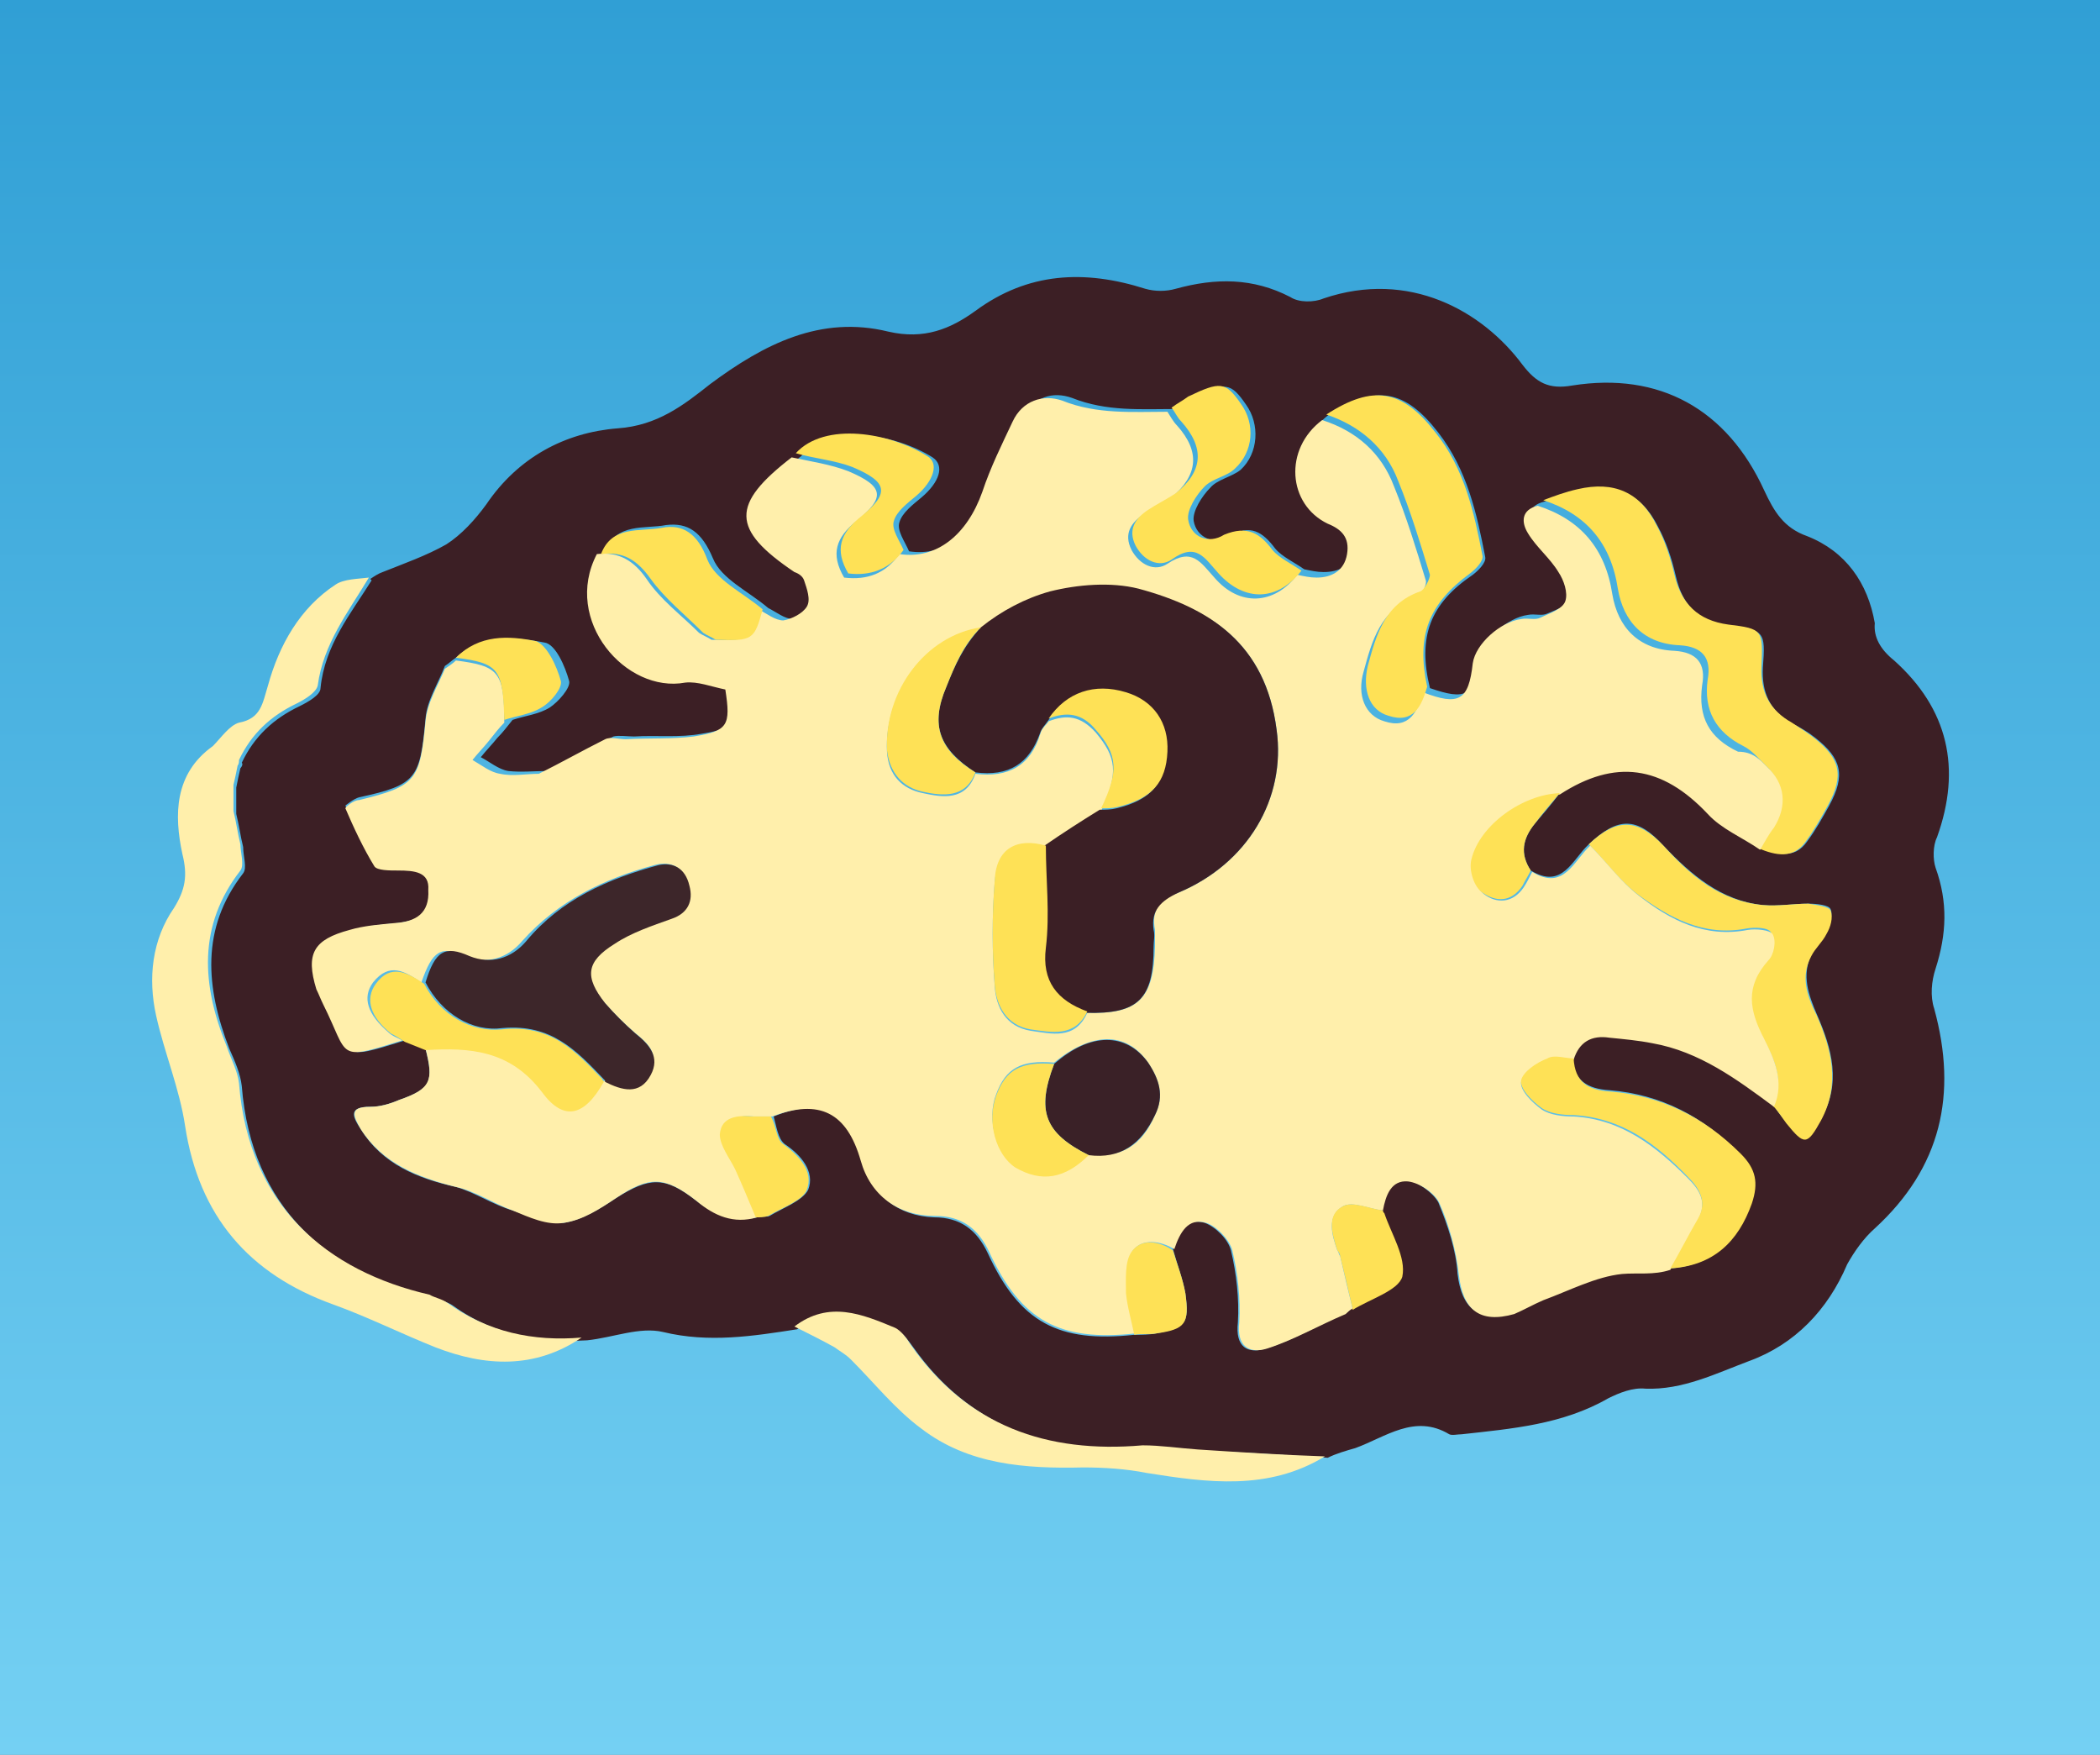 <?xml version="1.0" encoding="utf-8"?>
<!-- Generator: Adobe Illustrator 18.1.1, SVG Export Plug-In . SVG Version: 6.00 Build 0)  -->
<!DOCTYPE svg PUBLIC "-//W3C//DTD SVG 1.1//EN" "http://www.w3.org/Graphics/SVG/1.1/DTD/svg11.dtd">
<svg version="1.1" xmlns="http://www.w3.org/2000/svg" xmlns:xlink="http://www.w3.org/1999/xlink" x="0px" y="0px"
	 viewBox="0 0 152 127" enable-background="new 0 0 152 127" xml:space="preserve">
<rect x="0" y="0" width="152" height="127" fill="#808080" stroke="none"/>
<g id="Layer_1">
	<g>
		<linearGradient id="SVGID_1_" gradientUnits="userSpaceOnUse" x1="76" y1="127" x2="76" y2="-3.412424e-09">
			<stop  offset="0" style="stop-color:#74D0F3"/>
			<stop  offset="1" style="stop-color:#309FD5"/>
		</linearGradient>
		<rect x="0" y="0" fill="url(#SVGID_1_)" width="152" height="127"/>
		<g>
			<g id="XMLID_3_">
				<g>
					<path fill="#3C1F25" d="M137.1,47.8c3.9,3.5,4.9,7.8,3.1,12.8c-0.3,0.6-0.3,1.6-0.1,2.2c0.9,2.5,0.8,4.8,0,7.3
						c-0.3,0.9-0.4,2-0.1,2.9c1.7,6.2,0.5,11.5-4.3,15.9c-0.8,0.7-1.5,1.7-2,2.6c-1.4,3.3-3.8,5.8-7.1,7c-2.4,0.9-4.8,2.1-7.5,2
						c-0.9-0.1-1.9,0.3-2.7,0.7c-3.3,1.9-7,2.2-10.6,2.6c-0.3,0-0.7,0.1-0.9,0c-2.5-1.5-4.6,0.2-6.8,1c-0.7,0.2-1.4,0.4-2,0.7
						c-3.1-0.2-6.1-0.4-9.2-0.5c-1.3-0.1-2.7-0.3-4-0.2c-6.9,0.5-12.7-1.5-16.8-7.3c-0.3-0.4-0.7-1-1.1-1.2c-2.4-1-4.9-2-7.3-0.1
						c-3.2,0.5-6.4,1-9.7,0.2c-1.7-0.4-3.6,0.4-5.5,0.6c-3.5,0.2-6.8-0.4-9.7-2.5c-0.4-0.3-1-0.4-1.5-0.6
						c-7.4-1.7-13.1-6.4-13.8-15.3c-0.1-0.9-0.5-1.8-0.9-2.7c-1.7-4.4-2.1-8.7,1-12.7c0.3-0.4,0-1.2,0-1.9c-0.2-0.8-0.3-1.6-0.5-2.4
						c0-0.6,0-1.3,0-1.9c0.1-0.5,0.2-1,0.3-1.4c0.1-0.1,0.2-0.3,0.1-0.4c0.9-1.9,2.3-3.2,4.2-4.1c0.6-0.3,1.5-0.8,1.5-1.3
						c0.3-3.1,2.2-5.4,3.7-7.8l-0.1-0.1c0.3-0.2,0.6-0.4,0.9-0.5c1.5-0.6,3.2-1.2,4.6-2c1.1-0.7,2.1-1.8,2.9-2.9
						c2.3-3.4,5.7-5.2,9.5-5.5c2.9-0.2,4.8-1.7,6.7-3.2c3.9-2.9,8-5,12.9-3.8c2.6,0.6,4.5-0.2,6.3-1.5c3.8-2.8,7.9-3,12.3-1.6
						c0.7,0.2,1.5,0.2,2.2,0c2.9-0.8,5.6-0.8,8.3,0.6c0.6,0.4,1.7,0.4,2.4,0.1c6.2-2.1,11.5,0.9,14.4,4.8c1,1.3,1.9,1.8,3.6,1.5
						c6.3-1,11.2,1.7,13.9,7.6c0.7,1.5,1.4,2.7,3.1,3.3c2.8,1.1,4.4,3.4,4.9,6.3C135.6,46.1,136.1,47,137.1,47.8z M132.4,58.3
						c1.2-2.2,0.9-3.4-1-4.9c-0.5-0.4-1-0.7-1.6-1c-1.7-0.9-2.3-2.3-2.2-4.1c0.2-2.6,0.1-2.7-2.4-3c-2.2-0.3-3.4-1.4-3.9-3.6
						c-0.3-1.3-0.7-2.5-1.3-3.6c-1.2-2.4-3.1-3.2-5.7-2.6c-0.9,0.2-1.7,0.5-2.5,0.8c-1.3,0.3-1.2,1.2-0.7,2c0.6,1,1.6,1.8,2.2,2.8
						c0.4,0.6,0.7,1.5,0.5,2.1c-0.2,0.6-1.1,0.9-1.8,1.2c-0.4,0.2-0.9,0-1.4,0.1c-1.5,0.2-3.3,1.8-3.5,3.2c-0.4,2.7-1,3-3.6,2.1
						c-0.9-3.7,0-6.1,3.1-8.2c0.4-0.3,1-0.9,0.9-1.3c-0.6-3.1-1.3-6.3-3.4-9c-2.4-3.1-4.5-3.5-7.9-1.3c-2.8,2.1-2.5,6.1,0.4,7.5
						c1,0.5,1.6,1.1,1.4,2.2c-0.2,1.3-1.1,1.7-2.2,1.7c-0.5,0-0.9-0.1-1.4-0.2c-0.7-0.5-1.6-0.9-2.1-1.5c-0.9-1.2-1.8-1.8-3.3-0.9
						c-1.1,0.7-2.4,0.1-2.6-1.1c-0.1-0.7,0.6-1.8,1.2-2.4c0.5-0.6,1.6-0.8,2.2-1.3c1.3-1.2,1.4-3.3,0.4-4.7
						c-1.1-1.6-1.5-1.7-3.8-0.5c-0.4,0.2-0.8,0.5-1.2,0.8c-2.6,0-5.1,0.2-7.6-0.8c-1.4-0.5-2.8-0.1-3.6,1.5
						c-0.8,1.7-1.7,3.3-2.2,5.1c-1.1,3.1-3.3,4.9-6,4.5c-0.3-0.7-0.9-1.5-0.7-2.1c0.2-0.7,1-1.3,1.6-1.8c1.3-1.1,1.7-2.3,0.8-2.9
						c-2.7-1.7-7.4-2.5-9.5-0.1c-4.4,3.5-4.4,5.2,0.2,8.3c0.3,0.2,0.6,0.4,0.7,0.6c0.2,0.6,0.4,1.4,0.2,1.9c-0.2,0.5-1.1,1-1.7,1
						c-0.6,0-1.2-0.5-1.8-0.8c-1.4-1.2-3.4-2.1-4-3.6c-0.8-1.9-1.8-2.6-3.4-2.4c-1.5,0.3-3.6-0.2-4.4,1.9c-2.6,4.8,2,10.1,6.4,9.3
						c0.9-0.2,1.9,0.3,2.9,0.5c0.4,2.5,0.2,3-2.3,3.4c-1.6,0.3-3.3,0.1-4.9,0.2c-0.5,0-1.1-0.1-1.5,0c-1.6,0.8-3.2,1.6-4.8,2.5
						c-0.9,0-1.9,0.1-2.8,0c-0.7-0.1-1.4-0.7-2-1c0.4-0.5,0.8-0.9,1.2-1.4c0.4-0.4,0.7-0.8,1.1-1.3c0.9-0.3,1.9-0.4,2.7-0.9
						c0.6-0.4,1.5-1.4,1.4-1.9c-0.3-1.1-1-2.7-1.8-2.8C36.8,46,34.7,46,33,47.6l0,0c-0.3,0.2-0.5,0.4-0.8,0.6
						c-0.5,1.3-1.3,2.5-1.4,3.8c-0.4,4.3-0.6,4.8-4.8,5.7c-0.4,0.1-1,0.6-1,0.6c0.6,1.4,1.3,2.9,2.1,4.2c0.2,0.4,1.1,0.3,1.7,0.3
						c1.2,0,2.3,0.1,2.4,1.6c0.1,1.7-0.9,2.2-2.4,2.4c-1.1,0.1-2.2,0.2-3.3,0.5c-2.6,0.7-3.2,1.7-2.4,4.3c0.1,0.4,0.3,0.8,0.5,1.1
						c1.9,3.8,0.9,4.1,5.7,2.6c0.5,0.2,1,0.4,1.5,0.6c0.6,2.4,0.4,2.9-1.9,3.7c-0.7,0.3-1.4,0.5-2.1,0.5c-1.6,0-1.3,0.7-0.7,1.6
						c1.6,2.6,4.2,3.6,6.9,4.2c1.4,0.4,2.7,1.3,4.1,1.7c1.2,0.4,2.6,1,3.7,0.9c1.3-0.2,2.6-1,3.8-1.8c2.4-1.5,3.5-1.6,5.8,0.2
						c1.3,1,2.7,1.6,4.4,1.2c0.3-0.1,0.7,0,0.9-0.1c1-0.6,2.4-1.1,2.8-1.9c0.5-1.3-0.5-2.5-1.7-3.3c-0.5-0.4-0.6-1.3-0.8-2
						c3.4-1.4,5.4-0.3,6.4,3.2c0.7,2.5,2.6,4,5.2,4.1c1.9,0,3.1,0.9,3.9,2.6c2.3,5,5.1,6.5,10.6,5.9c0.5,0,1.1,0,1.6-0.1
						c2.1-0.4,2.4-0.7,2.1-2.9c-0.2-1.1-0.6-2.1-0.9-3.2c0.4-1.2,0.9-2.3,2.3-1.9c0.8,0.3,1.7,1.2,1.9,2c0.4,1.7,0.6,3.5,0.5,5.2
						c-0.2,1.8,0.7,2.3,2,1.9c2-0.6,3.8-1.7,5.7-2.5c0.2-0.1,0.4-0.3,0.5-0.4c0,0,0,0,0,0c1.3-0.8,3.3-1.4,3.6-2.4
						c0.3-1.4-0.8-3.1-1.3-4.6c0-0.1-0.1-0.1-0.1-0.2c0.1-1.1,0.6-2.2,1.8-2.1c0.8,0.1,1.9,0.9,2.3,1.6c0.7,1.7,1.3,3.5,1.4,5.2
						c0.3,2.5,1.5,3.5,4,2.8c0.7-0.2,1.4-0.7,2.1-1c1.9-0.7,3.7-1.7,5.7-1.9c1.1-0.1,2.4,0.1,3.5-0.3c3.1-0.2,4.9-1.9,5.9-4.7
						c0.5-1.5,0.3-2.5-0.8-3.6c-2.6-2.7-5.7-4.3-9.4-4.6c-1.6-0.1-2.6-0.7-2.7-2.4c0.5-1.2,1.3-1.7,2.6-1.6c1,0.1,2,0.2,3.1,0.4
						c3.4,0.6,6.1,2.7,8.8,4.6c0.3,0.4,0.6,0.9,1,1.3c1.3,1.6,1.5,1.6,2.5-0.2c1.5-2.6,0.8-5.1-0.3-7.6c-0.6-1.4-1.1-2.8-0.4-4.3
						c0.3-0.6,0.8-1,1.1-1.6c0.2-0.5,0.5-1.3,0.3-1.7c-0.1-0.3-1-0.4-1.6-0.4c-1.1,0-2.2,0.2-3.3,0.1c-3-0.3-5.2-2.2-7.2-4.3
						c-1.9-2.1-3.3-2.1-5.4-0.1c-1.2,1.1-1.9,3.3-4.2,1.9c-0.8-1.2-0.6-2.3,0.3-3.4c0.6-0.7,1.2-1.4,1.8-2.2c4-2.6,7.4-2.1,10.7,1.4
						c1,1.1,2.5,1.8,3.8,2.6c1.3,0.4,2.5,0.8,3.4-0.5C131.4,60.1,131.9,59.2,132.4,58.3z"/>
					<path fill="#FEE156" d="M131.3,53.4c1.9,1.5,2.2,2.7,1,4.9c-0.5,0.9-1,1.8-1.6,2.6c-0.9,1.3-2.2,1-3.4,0.5
						c0.3-0.5,0.7-1.1,1-1.6c1-1.5,0.8-3.2-0.5-4.4c-0.5-0.5-1-1.1-1.6-1.4c-2-1-2.9-2.6-2.6-4.8c0.3-1.6-0.4-2.4-2-2.5
						c-2.6-0.1-4.1-1.7-4.5-4.1c-0.5-3.3-2.3-5.4-5.4-6.4c0.8-0.3,1.6-0.6,2.5-0.8c2.6-0.6,4.5,0.2,5.7,2.6c0.6,1.1,1,2.3,1.3,3.6
						c0.5,2.1,1.7,3.3,3.9,3.6c2.5,0.3,2.5,0.4,2.4,3c-0.1,1.9,0.6,3.2,2.2,4.1C130.3,52.7,130.8,53,131.3,53.4z"/>
					<path fill="#FEE156" d="M132.5,65.9c0.2,0.5,0,1.2-0.3,1.7c-0.3,0.6-0.8,1-1.1,1.6c-0.8,1.5-0.3,2.9,0.4,4.3
						c1.1,2.5,1.7,5,0.3,7.6c-1,1.8-1.2,1.8-2.5,0.2c-0.3-0.4-0.6-0.9-1-1.3c0.9-1.8,0.1-3.4-0.7-4.9c-1.1-2.1-1.4-3.8,0.3-5.7
						c0.4-0.4,0.5-1.4,0.3-1.9c-0.2-0.4-1.2-0.4-1.8-0.3c-3.1,0.6-5.6-0.8-7.9-2.5c-1.3-1-2.3-2.4-3.5-3.6c2-1.9,3.5-1.9,5.4,0.1
						c2,2.2,4.1,4,7.2,4.3c1.1,0.1,2.2-0.1,3.3-0.1C131.5,65.5,132.4,65.6,132.5,65.9z"/>
					<path fill="#FFEFAB" d="M127.9,55.5c1.3,1.2,1.5,2.8,0.5,4.4c-0.4,0.5-0.7,1.1-1,1.6c-1.3-0.9-2.8-1.5-3.8-2.6
						c-3.3-3.5-6.7-4-10.7-1.4c-2.7,0.1-5.8,2.3-6.3,4.8c-0.2,0.8,0.2,1.9,0.8,2.4c0.9,0.7,2.1,0.7,2.9-0.5c0.2-0.3,0.4-0.7,0.6-1.1
						c2.3,1.4,3-0.8,4.2-1.9c1.2,1.2,2.2,2.6,3.5,3.6c2.3,1.8,4.8,3.1,7.9,2.5c0.6-0.1,1.6,0,1.8,0.3c0.3,0.5,0.1,1.5-0.3,1.9
						c-1.7,1.9-1.4,3.6-0.3,5.7c0.7,1.4,1.5,3.1,0.7,4.9c-2.7-2-5.4-4-8.8-4.6c-1-0.2-2.1-0.3-3.1-0.4c-1.3-0.2-2.2,0.3-2.6,1.6
						c-0.6,0-1.4-0.3-1.9,0c-0.8,0.4-1.8,1-1.9,1.6c-0.1,0.6,0.8,1.5,1.5,2c0.6,0.4,1.5,0.5,2.3,0.5c3.5,0.2,6,2.2,8.3,4.5
						c0.8,0.8,1.4,1.7,0.7,3c-0.7,1.2-1.3,2.4-2,3.6c-1.2,0.4-2.4,0.2-3.5,0.3c-1.9,0.2-3.8,1.2-5.7,1.9c-0.7,0.3-1.4,0.7-2.1,1
						c-2.5,0.7-3.7-0.3-4-2.8c-0.2-1.8-0.7-3.6-1.4-5.2c-0.3-0.7-1.4-1.5-2.3-1.6c-1.2-0.1-1.6,1-1.8,2.1c-1-0.1-2.2-0.7-2.9-0.3
						c-1.2,0.7-0.8,2.1-0.4,3.2c0.1,0.1,0.1,0.3,0.2,0.4c0.3,1.3,0.6,2.6,0.9,3.8c-0.2,0.1-0.4,0.3-0.5,0.4
						c-1.9,0.8-3.8,1.9-5.7,2.5c-1.3,0.4-2.2-0.2-2-1.9c0.1-1.7-0.1-3.5-0.5-5.2c-0.2-0.8-1.2-1.8-1.9-2c-1.3-0.4-1.9,0.7-2.3,1.9
						c-1-0.6-2.3-0.8-3,0.1c-0.5,0.8-0.4,2-0.4,3c0,1,0.4,2,0.6,3c-5.5,0.6-8.3-0.9-10.6-5.9c-0.8-1.7-2-2.6-3.9-2.6
						C65,88,63,86.5,62.3,84c-1-3.5-3-4.5-6.4-3.2c-0.4,0-0.9,0-1.3,0c-1.1-0.1-2.3,0.1-2.4,1.3c0,0.8,0.7,1.7,1.1,2.5
						c0.5,1.2,1,2.3,1.5,3.5c-1.7,0.5-3.1-0.1-4.4-1.2c-2.3-1.8-3.4-1.8-5.8-0.2c-1.2,0.8-2.4,1.6-3.8,1.8c-1.2,0.2-2.5-0.4-3.7-0.9
						c-1.4-0.5-2.7-1.4-4.1-1.7c-2.8-0.7-5.3-1.7-6.9-4.2c-0.5-0.9-0.9-1.6,0.7-1.6c0.7,0,1.4-0.2,2.1-0.5c2.3-0.8,2.5-1.4,1.9-3.7
						c3.2-0.1,6.1,0,8.4,3c1.7,2.2,3.1,1.8,4.5-0.7c1.2,0.6,2.5,1,3.3-0.5c0.8-1.4-0.1-2.2-1.1-3c-0.8-0.7-1.5-1.4-2.2-2.2
						c-1.5-1.9-1.4-3,0.7-4.3c1.3-0.8,2.7-1.3,4.1-1.8c1.2-0.4,1.6-1.3,1.3-2.4c-0.3-1.3-1.3-1.7-2.4-1.4c-3.7,1-7,2.6-9.6,5.5
						c-1.1,1.3-2.6,1.7-4.1,1.1c-1.8-0.8-2.4-0.4-3.2,1.9c-1.2-0.8-2.3-1.5-3.5,0c-0.8,1.1-0.4,2.3,1.1,3.6c0.3,0.3,0.7,0.4,1,0.6
						c-4.8,1.5-3.8,1.2-5.7-2.6c-0.2-0.4-0.3-0.7-0.5-1.1c-0.8-2.6-0.2-3.6,2.4-4.3c1-0.3,2.2-0.4,3.3-0.5c1.5-0.1,2.5-0.7,2.4-2.4
						C31.1,63.1,30,63,28.8,63c-0.6,0-1.5,0-1.7-0.3c-0.8-1.3-1.5-2.8-2.1-4.2c0-0.1,0.6-0.6,1-0.6c4.1-1,4.4-1.4,4.8-5.7
						c0.1-1.3,0.9-2.6,1.4-3.8c0.3-0.2,0.6-0.4,0.8-0.6l0,0c3.1,0.4,3.5,0.8,3.5,4.5c-0.4,0.4-0.7,0.8-1.1,1.3
						c-0.4,0.5-0.8,0.9-1.2,1.4c0.7,0.4,1.3,0.9,2,1c0.9,0.2,1.9,0,2.8,0c1.6-0.8,3.2-1.7,4.8-2.5c0.4-0.2,1,0,1.5,0
						c1.7-0.1,3.3,0,4.9-0.2c2.5-0.4,2.7-0.8,2.3-3.4c0,0,0,0,0,0l0,0v0c-1-0.2-2-0.6-2.9-0.5c-4.3,0.8-8.9-4.5-6.4-9.3
						c1.6-0.2,2.7,0.5,3.6,1.8c1,1.5,2.5,2.6,3.8,3.9c0.3,0.2,0.6,0.3,0.9,0.5c2.6,0.1,2.8,0,3.4-2.2c0.6,0.3,1.2,0.8,1.8,0.8
						c0.6-0.1,1.4-0.5,1.7-1c0.3-0.5,0-1.3-0.2-1.9c-0.1-0.3-0.4-0.5-0.7-0.6c-4.6-3.1-4.6-4.9-0.2-8.3c1.4,0.3,2.8,0.5,4.1,1
						c2.6,1.1,2.7,1.9,0.6,3.6c-1.5,1.2-1.9,2.4-0.9,4.1c1.7,0.2,3-0.3,4-1.7c2.7,0.4,4.9-1.4,6-4.5c0.6-1.8,1.4-3.4,2.2-5.1
						c0.7-1.5,2.2-2,3.6-1.5c2.5,1,5.1,0.8,7.6,0.8c0.2,0.3,0.4,0.7,0.7,1c1.7,1.9,1.5,3.6-0.4,5.2c-0.6,0.5-1.3,0.8-2,1.2
						c-0.9,0.6-1.5,1.4-0.9,2.6c0.6,1.1,1.7,1.6,2.6,1c1.8-1.2,2.4-0.1,3.4,1c1.8,2.1,4.3,2,6-0.2c0.5,0.1,0.9,0.2,1.4,0.2
						c1.1,0,2-0.5,2.2-1.7c0.2-1.2-0.4-1.8-1.4-2.2c-2.9-1.4-3.2-5.4-0.4-7.5c2.5,0.8,4.3,2.4,5.2,4.8c0.9,2.2,1.6,4.5,2.3,6.8
						c0.1,0.3-0.3,1.1-0.7,1.2c-2.6,0.9-3.2,3.2-3.8,5.4c-0.5,1.7,0.1,3.2,1.5,3.6c1.8,0.6,2.4-0.7,2.8-2.1c2.6,1,3.3,0.6,3.6-2.1
						c0.2-1.4,2-3,3.5-3.2c0.5-0.1,1,0.1,1.4-0.1c0.6-0.3,1.6-0.6,1.8-1.2c0.2-0.6-0.1-1.5-0.5-2.1c-0.6-1-1.6-1.8-2.2-2.8
						c-0.5-0.8-0.5-1.7,0.7-2c3.1,1,4.9,3.1,5.4,6.4c0.4,2.4,1.9,4,4.5,4.1c1.6,0.1,2.3,0.9,2,2.5c-0.3,2.3,0.5,3.8,2.6,4.8
						C126.9,54.4,127.4,55,127.9,55.5z M85.3,64.6c5-2.1,7.8-6.8,7.1-11.8c-0.8-6.2-4.8-8.8-10-10.1c-2-0.5-4.4-0.3-6.4,0.2
						c-1.8,0.4-3.6,1.4-5,2.6c-4,0.7-7,4.7-6.8,8.9c0.1,1.7,1.1,2.7,2.6,3c1.4,0.3,3.1,0.6,3.8-1.4c2.4,0.3,4-0.6,4.7-2.9
						c0.1-0.4,0.4-0.6,0.6-0.9c1.3-0.5,2.3-0.4,3.4,0.8c1.5,1.8,1.7,2.9,0.4,5.7c-1.3,0.9-2.7,1.8-4,2.6c-2.1-0.6-3.5,0.2-3.7,2.5
						c-0.2,2.5-0.2,5.1,0,7.6c0.1,1.5,0.8,2.9,2.6,3.2c1.5,0.2,3.2,0.7,4.1-1.3c3.7,0.1,4.8-1,4.9-4.8c0-0.4,0-0.8,0-1.2
						C83.3,65.8,84,65.1,85.3,64.6z M83.6,80.7c0.7-1.4,0.3-2.6-0.5-3.8c-1.6-2.3-4.1-2.2-6.8,0c-2.4-0.2-3.5,0.4-4.2,2.3
						c-0.7,1.8,0,4.3,1.4,5.2c1.9,1.1,3.6,0.8,5.3-0.9C81.2,83.9,82.7,82.8,83.6,80.7z"/>
					<path fill="#FEE156" d="M126,83.5c1.1,1.1,1.3,2.1,0.8,3.6c-1,2.8-2.8,4.5-5.9,4.7c0.7-1.2,1.3-2.4,2-3.6
						c0.7-1.2,0.1-2.2-0.7-3c-2.3-2.4-4.8-4.3-8.3-4.5c-0.8,0-1.7-0.1-2.3-0.5c-0.7-0.5-1.6-1.4-1.5-2c0.1-0.6,1.1-1.3,1.9-1.6
						c0.5-0.3,1.3,0,1.9,0c0.1,1.7,1,2.3,2.7,2.4C120.2,79.3,123.3,80.8,126,83.5z"/>
					<path fill="#FEE156" d="M112.9,57.4c-0.6,0.7-1.2,1.4-1.8,2.2c-0.9,1.1-1.1,2.2-0.3,3.4c-0.2,0.4-0.4,0.7-0.6,1.1
						c-0.8,1.2-1.9,1.2-2.9,0.5c-0.6-0.4-1-1.6-0.8-2.4C107.1,59.7,110.2,57.5,112.9,57.4z"/>
					<path fill="#FEE156" d="M107.3,40.2c0.1,0.4-0.5,1-0.9,1.3c-3,2.2-3.9,4.5-3.1,8.2c-0.4,1.4-1,2.7-2.8,2.1
						c-1.4-0.4-1.9-1.9-1.5-3.6c0.6-2.2,1.2-4.5,3.8-5.4c0.3-0.1,0.7-0.9,0.7-1.2c-0.7-2.3-1.4-4.6-2.3-6.8c-0.9-2.4-2.8-4-5.2-4.8
						c3.4-2.2,5.5-1.8,7.9,1.3C106,33.9,106.7,37.1,107.3,40.2z"/>
					<path fill="#FEE156" d="M100.2,87.8c0.5,1.5,1.6,3.2,1.3,4.6c-0.3,1-2.3,1.6-3.6,2.4l0-0.1c0,0,0,0,0,0
						c-0.3-1.3-0.6-2.6-0.9-3.8c0-0.1-0.1-0.3-0.2-0.4c-0.4-1.2-0.8-2.6,0.4-3.2c0.7-0.4,2,0.2,2.9,0.3
						C100.1,87.7,100.1,87.7,100.2,87.8z"/>
					<path fill="#EBF2D6" d="M97.9,94.8L97.9,94.8C97.9,94.8,97.9,94.8,97.9,94.8C97.9,94.8,97.9,94.8,97.9,94.8z"/>
					<path fill="#FFEFAB" d="M86.7,104.9c3.1,0.2,6.1,0.4,9.2,0.5c-4.1,2.5-8.5,1.9-12.9,1.2c-1.5-0.3-3.1-0.4-4.6-0.4
						c-4.2,0.1-8.3-0.2-11.7-2.8c-1.9-1.4-3.4-3.3-5.1-5c-0.4-0.4-0.8-0.6-1.2-0.9c-0.9-0.5-1.9-1-2.9-1.5c2.5-1.9,4.9-0.9,7.3,0.1
						c0.4,0.2,0.8,0.7,1.1,1.2c4.1,5.9,9.9,7.9,16.8,7.3C84,104.6,85.3,104.8,86.7,104.9z"/>
					<path fill="#3B1F25" d="M92.4,52.8c0.7,5-2.1,9.7-7.1,11.8c-1.3,0.6-2,1.3-1.8,2.7c0.1,0.4,0,0.8,0,1.2c0,3.8-1.1,4.9-4.9,4.8
						c-2.2-0.8-3.3-2.2-3-4.7c0.3-2.4,0-4.9,0-7.4c1.3-0.9,2.7-1.8,4-2.6c0.4,0,0.8,0,1.2-0.1c2.5-0.6,3.5-1.8,3.6-4
						c0.1-2.1-1-3.7-3-4.3c-2.3-0.7-4.3,0-5.5,1.9c-0.2,0.3-0.5,0.6-0.6,0.9c-0.8,2.3-2.3,3.2-4.7,2.9c-2.6-1.7-3.3-3.4-2.1-6.2
						c0.6-1.5,1.2-2.9,2.5-4.3c1.5-1.2,3.2-2.1,5-2.6c2-0.5,4.4-0.7,6.4-0.2C87.6,44,91.6,46.6,92.4,52.8z"/>
					<path fill="#FEE156" d="M92.1,39.8c0.5,0.6,1.4,1,2.1,1.5c-1.7,2.2-4.1,2.3-6,0.2c-1-1.1-1.6-2.3-3.4-1c-0.9,0.6-2,0.1-2.6-1
						c-0.6-1.2,0-2,0.9-2.6c0.6-0.4,1.4-0.8,2-1.2c2-1.6,2.1-3.3,0.4-5.2c-0.3-0.3-0.4-0.6-0.7-1c0.4-0.3,0.8-0.5,1.2-0.8
						c2.3-1.1,2.7-1.1,3.8,0.5c1.1,1.5,0.9,3.5-0.4,4.7c-0.6,0.6-1.6,0.7-2.2,1.3c-0.6,0.6-1.3,1.7-1.2,2.4c0.2,1.3,1.5,1.8,2.6,1.1
						C90.3,38,91.2,38.6,92.1,39.8z"/>
					<path fill="#FEE156" d="M85.8,93.6c0.3,2.2,0,2.6-2.1,2.9c-0.5,0.1-1.1,0-1.6,0.1c-0.2-1-0.5-2-0.6-3c0-1-0.1-2.3,0.4-3
						c0.7-1,2-0.8,3-0.1C85.2,91.5,85.6,92.5,85.8,93.6z"/>
					<path fill="#FEE156" d="M81.5,50.1c2,0.6,3.1,2.2,3,4.3c-0.1,2.2-1.1,3.4-3.6,4c-0.4,0.1-0.8,0.1-1.2,0.1
						c1.3-2.7,1.2-3.9-0.4-5.7c-1-1.2-2.1-1.3-3.4-0.8C77.2,50.1,79.2,49.4,81.5,50.1z"/>
					<path fill="#3A2127" d="M83.1,76.9c0.8,1.2,1.2,2.4,0.5,3.8c-1,2.1-2.5,3.2-4.8,2.9C75.6,82,75,80.4,76.3,77
						C78.9,74.7,81.5,74.7,83.1,76.9z"/>
					<path fill="#FEE156" d="M78.7,73.2c-0.9,1.9-2.6,1.5-4.1,1.3c-1.8-0.3-2.5-1.8-2.6-3.2c-0.2-2.5-0.2-5.1,0-7.6
						c0.1-2.3,1.6-3.1,3.7-2.5c0,2.5,0.3,4.9,0,7.4C75.4,71,76.5,72.4,78.7,73.2z"/>
					<path fill="#FEE156" d="M78.8,83.6c-1.7,1.7-3.4,2-5.3,0.9c-1.4-0.9-2.1-3.3-1.4-5.2c0.7-1.9,1.8-2.5,4.2-2.3
						C75,80.4,75.6,82,78.8,83.6z"/>
					<path fill="#FEE156" d="M71,45.4c-1.3,1.3-1.9,2.8-2.5,4.3c-1.2,2.8-0.5,4.6,2.1,6.2c-0.7,1.9-2.4,1.7-3.8,1.4
						c-1.4-0.3-2.4-1.3-2.6-3C64,50,67,46,71,45.4z"/>
					<path fill="#FEE156" d="M67.1,33c0.9,0.5,0.5,1.8-0.8,2.9c-0.6,0.5-1.4,1.1-1.6,1.8c-0.2,0.6,0.4,1.4,0.7,2.1
						c-1,1.4-2.4,1.9-4,1.7c-1-1.7-0.6-2.9,0.9-4.1c2.1-1.7,2-2.5-0.6-3.6c-1.3-0.5-2.7-0.6-4.1-1C59.7,30.5,64.4,31.3,67.1,33z"/>
					<path fill="#FEE156" d="M56.7,82.8c1.2,0.9,2.2,2,1.7,3.3c-0.3,0.8-1.8,1.3-2.8,1.9c-0.3,0.1-0.6,0.1-0.9,0.1
						c-0.5-1.2-1-2.4-1.5-3.5c-0.4-0.8-1.1-1.7-1.1-2.5c0.1-1.3,1.3-1.4,2.4-1.3c0.4,0,0.9,0,1.3,0C56.2,81.5,56.2,82.5,56.7,82.8z"
						/>
					<path fill="#FEE156" d="M51.2,40.5c0.6,1.5,2.6,2.4,4,3.6c-0.6,2.2-0.7,2.3-3.4,2.2c-0.3-0.2-0.6-0.3-0.9-0.5
						c-1.3-1.3-2.8-2.5-3.8-3.9c-1-1.4-2-2-3.6-1.8c0.8-2.1,2.8-1.6,4.4-1.9C49.4,37.9,50.5,38.6,51.2,40.5z"/>
					<path fill="#FFEFAB" d="M52.7,49.8C52.7,49.8,52.7,49.8,52.7,49.8L52.7,49.8L52.7,49.8z"/>
					<path fill="#3D262A" d="M49.9,64.1c0.3,1.1-0.1,2-1.3,2.4c-1.4,0.5-2.9,1-4.1,1.8c-2.1,1.3-2.2,2.4-0.7,4.3
						c0.7,0.8,1.4,1.5,2.2,2.2c1,0.8,1.8,1.7,1.1,3c-0.8,1.5-2.1,1.1-3.3,0.5c0-0.1,0-0.1-0.1-0.2c-2-2.1-3.8-4-7.3-3.7
						c-2.2,0.3-4.4-1-5.6-3.3c0.7-2.3,1.4-2.7,3.2-1.9c1.5,0.6,3,0.2,4.1-1.1c2.5-3,5.9-4.5,9.6-5.5C48.7,62.4,49.6,62.8,49.9,64.1z
						"/>
					<path fill="#FEE156" d="M43.6,78.1c0,0.1,0.1,0.1,0.1,0.2c-1.4,2.5-2.9,2.9-4.5,0.7c-2.3-3-5.2-3.2-8.4-3
						c-0.5-0.2-1-0.4-1.5-0.6c-0.3-0.2-0.6-0.4-1-0.6c-1.5-1.2-1.9-2.5-1.1-3.6c1.1-1.5,2.3-0.8,3.5,0c1.2,2.3,3.4,3.5,5.6,3.3
						C39.8,74.1,41.6,76,43.6,78.1z"/>
					<path fill="#FFEFAB" d="M32.4,94.3c2.9,2.1,6.2,2.8,9.7,2.5c-3.4,2.3-7,2.1-10.6,0.7c-2.5-1-4.9-2.2-7.4-3.1
						C18,92.2,14.4,88,13.4,81.5c-0.4-2.7-1.5-5.3-2.1-8c-0.6-2.7-0.3-5.5,1.3-7.8c0.8-1.3,1-2.3,0.6-3.9C12.6,59,12.6,56,15.4,54
						c0.6-0.6,1.2-1.5,1.9-1.7c1.6-0.3,1.7-1.4,2.1-2.7c0.8-2.9,2.3-5.6,4.9-7.3c0.6-0.4,1.6-0.4,2.4-0.5c-1.5,2.5-3.3,4.8-3.7,7.8
						c-0.1,0.5-0.9,1-1.5,1.3c-1.9,0.9-3.3,2.2-4.2,4.1c0,0.1,0,0.3-0.1,0.4c-0.1,0.5-0.2,1-0.3,1.4c0,0.6,0,1.3,0,1.9
						c0.2,0.8,0.3,1.6,0.5,2.4c0,0.6,0.3,1.5,0,1.9c-3.1,4-2.8,8.3-1,12.7c0.3,0.9,0.8,1.8,0.9,2.7c0.7,8.9,6.4,13.6,13.8,15.3
						C31.4,93.9,32,94,32.4,94.3z"/>
					<path fill="#FEE156" d="M40.6,49.3c0.1,0.5-0.7,1.5-1.4,1.9c-0.8,0.5-1.8,0.6-2.7,0.9c-0.1-3.7-0.4-4.1-3.5-4.5
						c1.7-1.7,3.8-1.6,5.8-1.2C39.6,46.7,40.3,48.2,40.6,49.3z"/>
				</g>
			</g>
		</g>
	</g>
	<g>
		<defs>
			<rect id="SVGID_119_" x="-175" y="150" width="152" height="127"/>
		</defs>
		<clipPath id="SVGID_3_">
			<use xlink:href="#SVGID_119_"  overflow="visible"/>
		</clipPath>
		<g clip-path="url(#SVGID_3_)">
		</g>
	</g>
</g>
<g id="Layer_2">
</g>
</svg>
